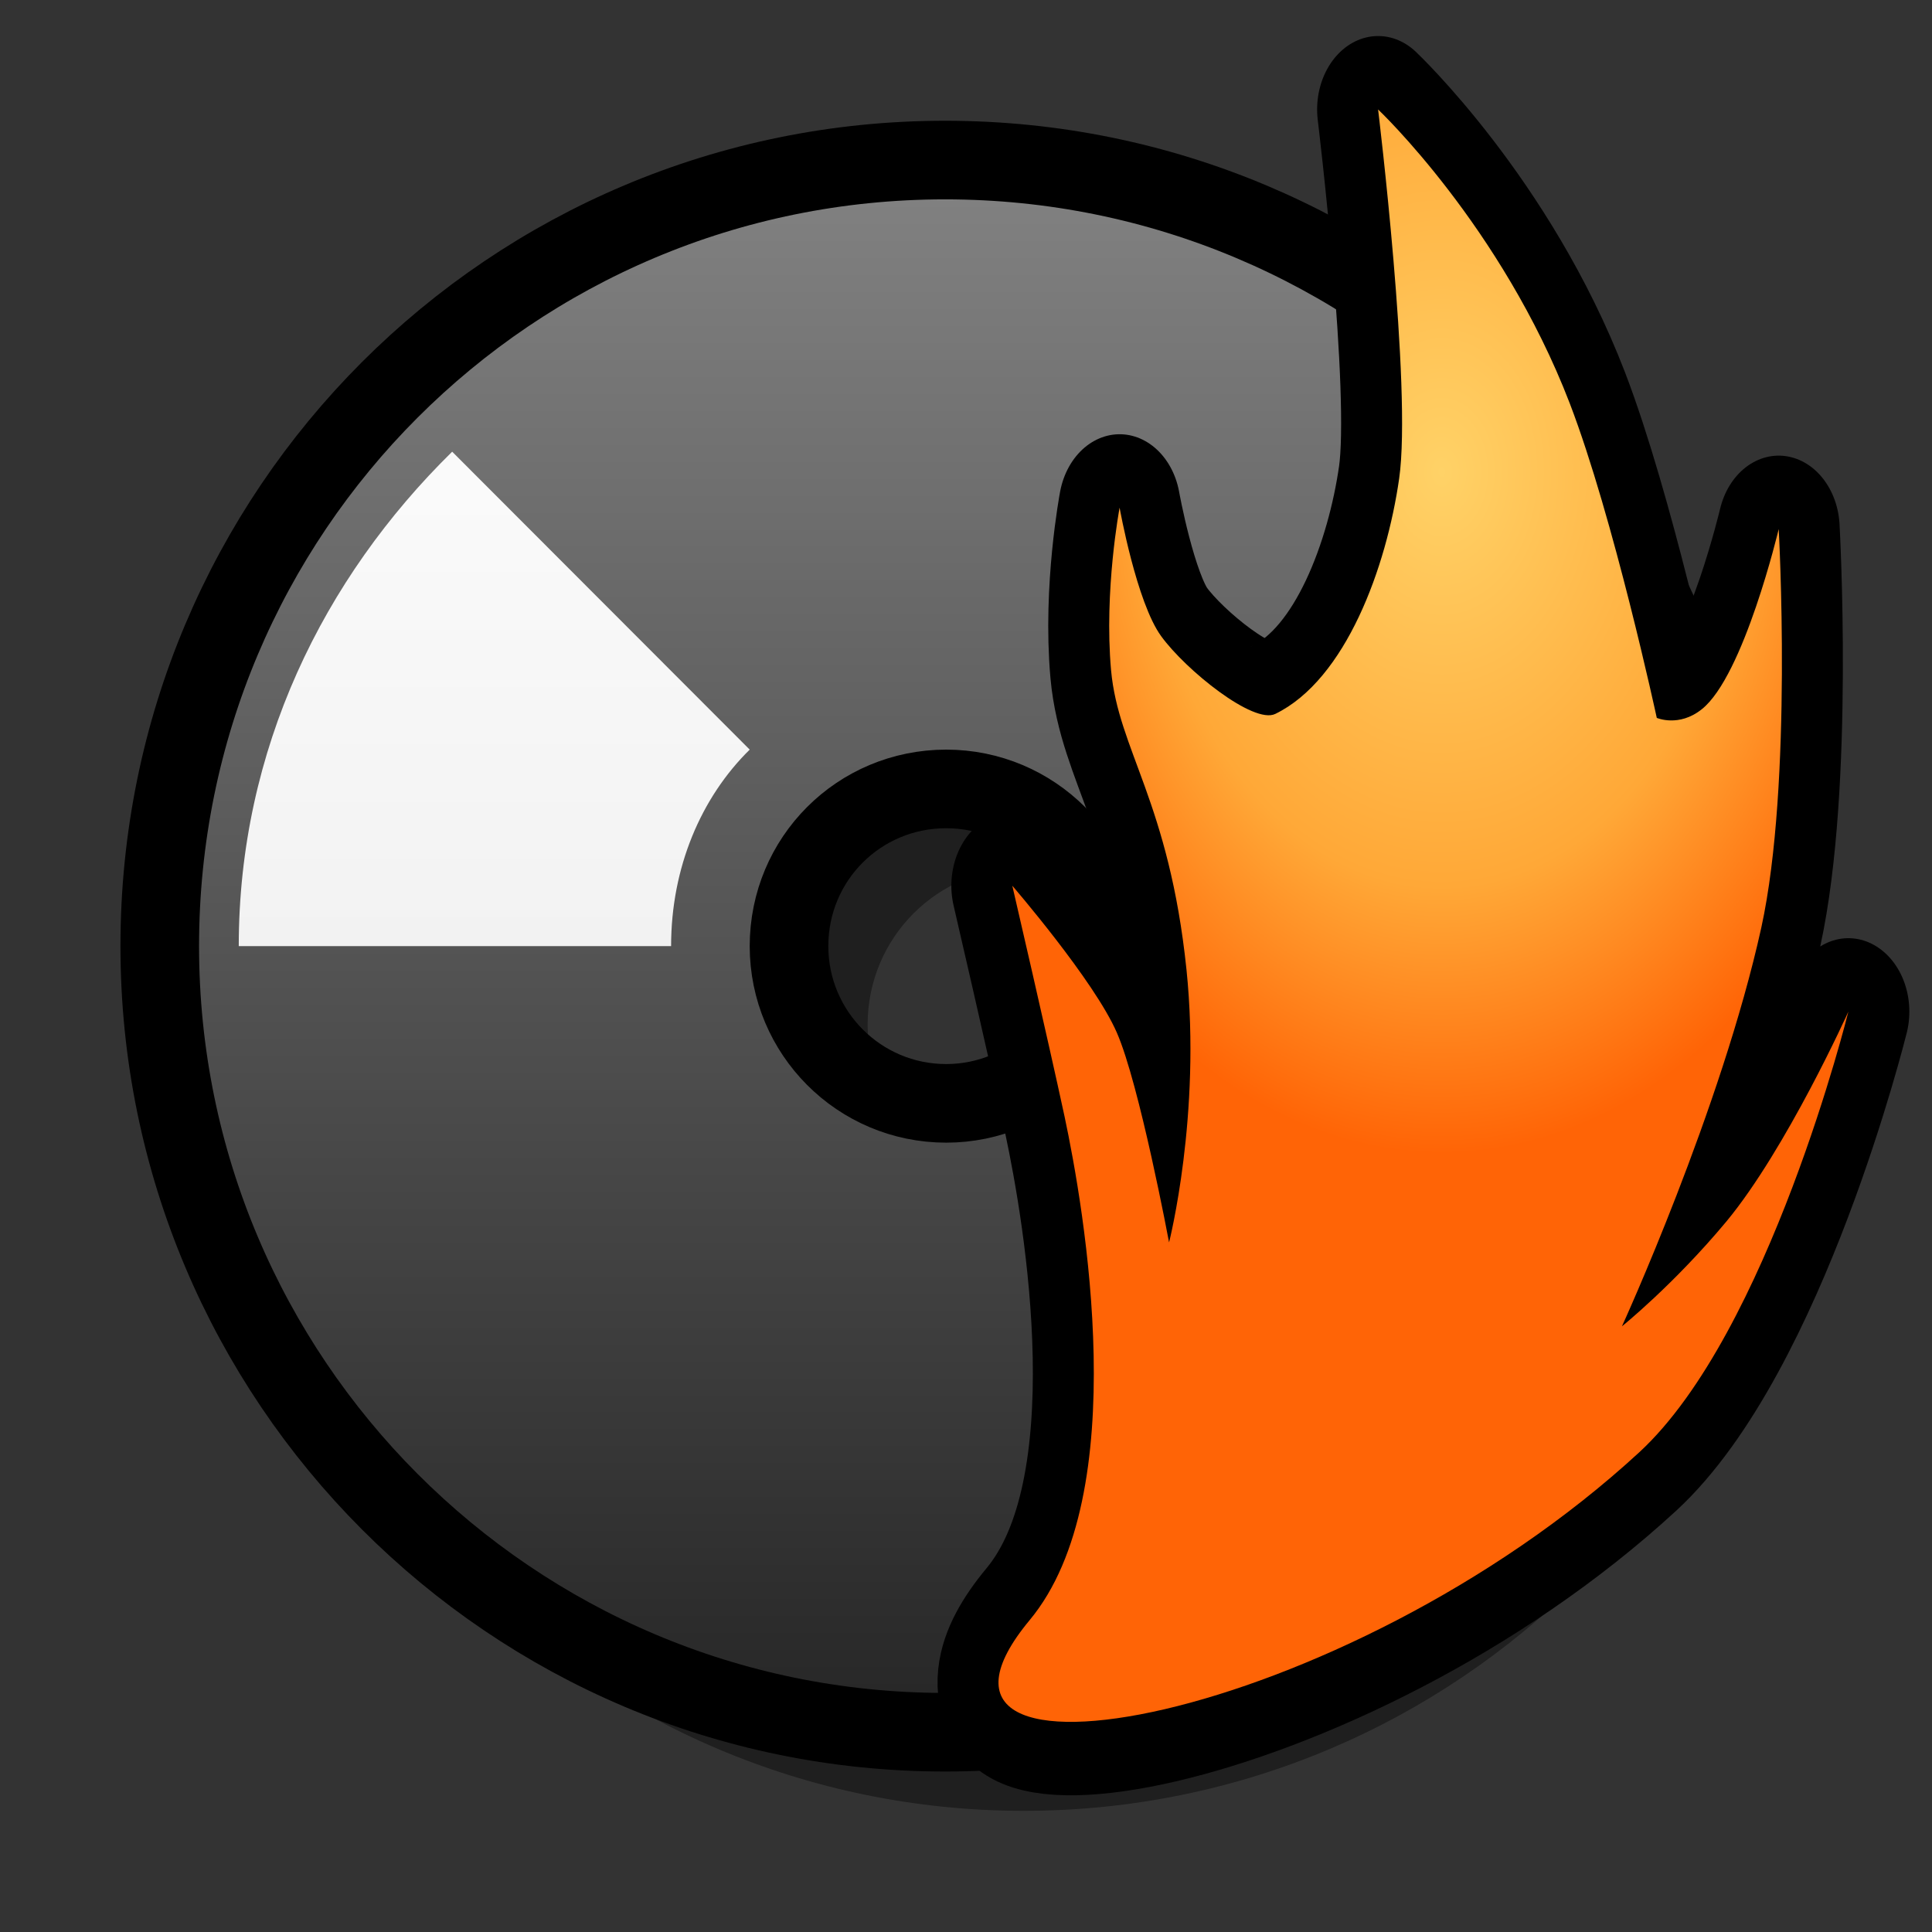 <?xml version="1.0" encoding="UTF-8" standalone="yes"?>
<svg version="1.1" width="64" height="64" color-interpolation="linearRGB"
     xmlns:svg="http://www.w3.org/2000/svg" xmlns="http://www.w3.org/2000/svg">
 <rect width="100%" height="100%" fill="#333333" stroke="none"/>
 <g>
  <path style="fill:#010101; fill-opacity:0.447"
        d=""
        transform="matrix(0.648,0,0,0.23,17.839,42.79)"
  />
  <path style="fill:#000000; fill-opacity:0.4"
        d="M27 23C27 25.2 25.2 27 23 27C20.78 27 19 25.2 19 23C19 20.78 20.78 19 23 19C25.2 19 27 20.78 27 23V23V23z
           M22.97 3C11.93 3 2.99 11.93 2.99 23C2.99 34.02 11.93 43 22.97 43C34.02 43 43 34.02 43 23C43 11.93 34.02 3 22.97 3V3V3z"
        transform="matrix(1.302,0,0,1.302,4.003,4)"
  />
  <linearGradient id="gradient0" gradientUnits="userSpaceOnUse" x1="128" y1="1.98" x2="128" y2="39.99">
   <stop offset="0" stop-color="#808080"/>
   <stop offset="1" stop-color="#282828"/>
  </linearGradient>
  <path style="fill:url(#gradient0)"
        d="M25 21C25 23.2 23.2 25 21 25C18.78 25 17 23.2 17 21C17 18.78 18.78 17 21 17C23.2 17 25 18.78 25 21V21V21z
           M20.97 1C9.93 1 0.99 9.93 0.99 21C0.99 32.02 9.93 41 20.97 41C32.02 41 41 32.02 41 21C41 9.93 32.02 1 20.97 1V1V1z"
        transform="matrix(1.302,0,0,1.302,4.003,4)"
  />
  <path style="fill:none; stroke:#000000; stroke-width:2; stroke-linecap:round; stroke-linejoin:round"
        d="M25 21C25 23.2 23.2 25 21 25C18.78 25 17 23.2 17 21C17 18.78 18.78 17 21 17C23.2 17 25 18.78 25 21V21V21z
           M20.97 1C9.93 1 0.99 9.93 0.99 21C0.99 32.02 9.93 41 20.97 41C32.02 41 41 32.02 41 21C41 9.93 32.02 1 20.97 1V1V1z"
        transform="matrix(1.302,0,0,1.302,4.003,4)"
  />
  <linearGradient id="gradient1" gradientUnits="userSpaceOnUse" x1="128" y1="1.98" x2="128" y2="39.99">
   <stop offset="0" stop-color="#ffffff"/>
   <stop offset="1" stop-color="#e5e5e5"/>
  </linearGradient>
  <path style="fill:url(#gradient1)"
        d="M14 21C10.33 21 6.66 21 3 21C3 16 5.15 11.64 8.43 8.42C10.95 10.94 13.47 13.47 16 16C14.76 17.22 14 19 14 21V21V21z
           M28 21C31.66 21 35.33 21 39 21C39 26 36.84 30.34 33.56 33.58C31.04 31.05 28.52 28.52 26 26C27.22 24.76 28 23 28 21V21V21z"
        transform="matrix(1.302,0,0,1.302,4.003,4)"
  />
  <path style="fill:none; stroke:#000000; stroke-width:7; stroke-linecap:round; stroke-linejoin:round"
        d="M39 3C39 3 40.95 16.29 40.21 20.59C39.48 24.82 37.15 30.17 33.1 31.81C31.85 32.32 27.97 29.73 26.55 28.11C25.13 26.5 24.16 21.98 24.16 21.98C24.16 21.98 23.26 25.93 23.67 29.73C24.09 33.54 27 36 28 44C28.86 50.94 27 57 27 57C27 57 25.3 49.46 24 47C22.7 44.52 18 40 18 40C18 40 20.04 47.3 21 51C22.12 55.37 25 69 19 75C9.99 84 37 80 54 67C61.44 61.3 66 46 66 46C66 46 62.45 52.54 59 56C55.98 59.01 53 61 53 61C53 61 58.7 50.66 61 42C62.82 35.1 62 23 62 23C62 23 60 30 57.58 31.59C56.27 32.46 55 32 55 32C55 32 52.52 22.45 50 17C46.08 8.55 39 3 39 3z"
        transform="matrix(0.577,0,0,0.695,23.148,1.541)"
  />
  <radialGradient id="gradient2" gradientUnits="userSpaceOnUse" cx="0" cy="0" r="64" gradientTransform="matrix(0.437,0,0,0.508,42.663,20.273)">
   <stop offset="0" stop-color="#ffd267"/>
   <stop offset="0.608" stop-color="#ffa837"/>
   <stop offset="1" stop-color="#ff6406"/>
  </radialGradient>
  <path style="fill:url(#gradient2)"
        d="M39 3C39 3 40.95 16.29 40.21 20.59C39.48 24.82 37.15 30.17 33.1 31.81C31.85 32.32 27.97 29.73 26.55 28.11C25.13 26.5 24.16 21.98 24.16 21.98C24.16 21.98 23.26 25.93 23.67 29.73C24.09 33.54 27 36 28 44C28.86 50.94 27 57 27 57C27 57 25.3 49.46 24 47C22.7 44.52 18 40 18 40C18 40 20.04 47.3 21 51C22.12 55.37 25 69 19 75C9.99 84 37 80 54 67C61.44 61.3 66 46 66 46C66 46 62.45 52.54 59 56C55.98 59.01 53 61 53 61C53 61 58.7 50.66 61 42C62.82 35.1 62 23 62 23C62 23 60 30 57.58 31.59C56.27 32.46 55 32 55 32C55 32 52.52 22.45 50 17C46.08 8.55 39 3 39 3z"
        transform="matrix(0.577,0,0,0.695,23.148,1.541)"
  />
 </g>
</svg>
